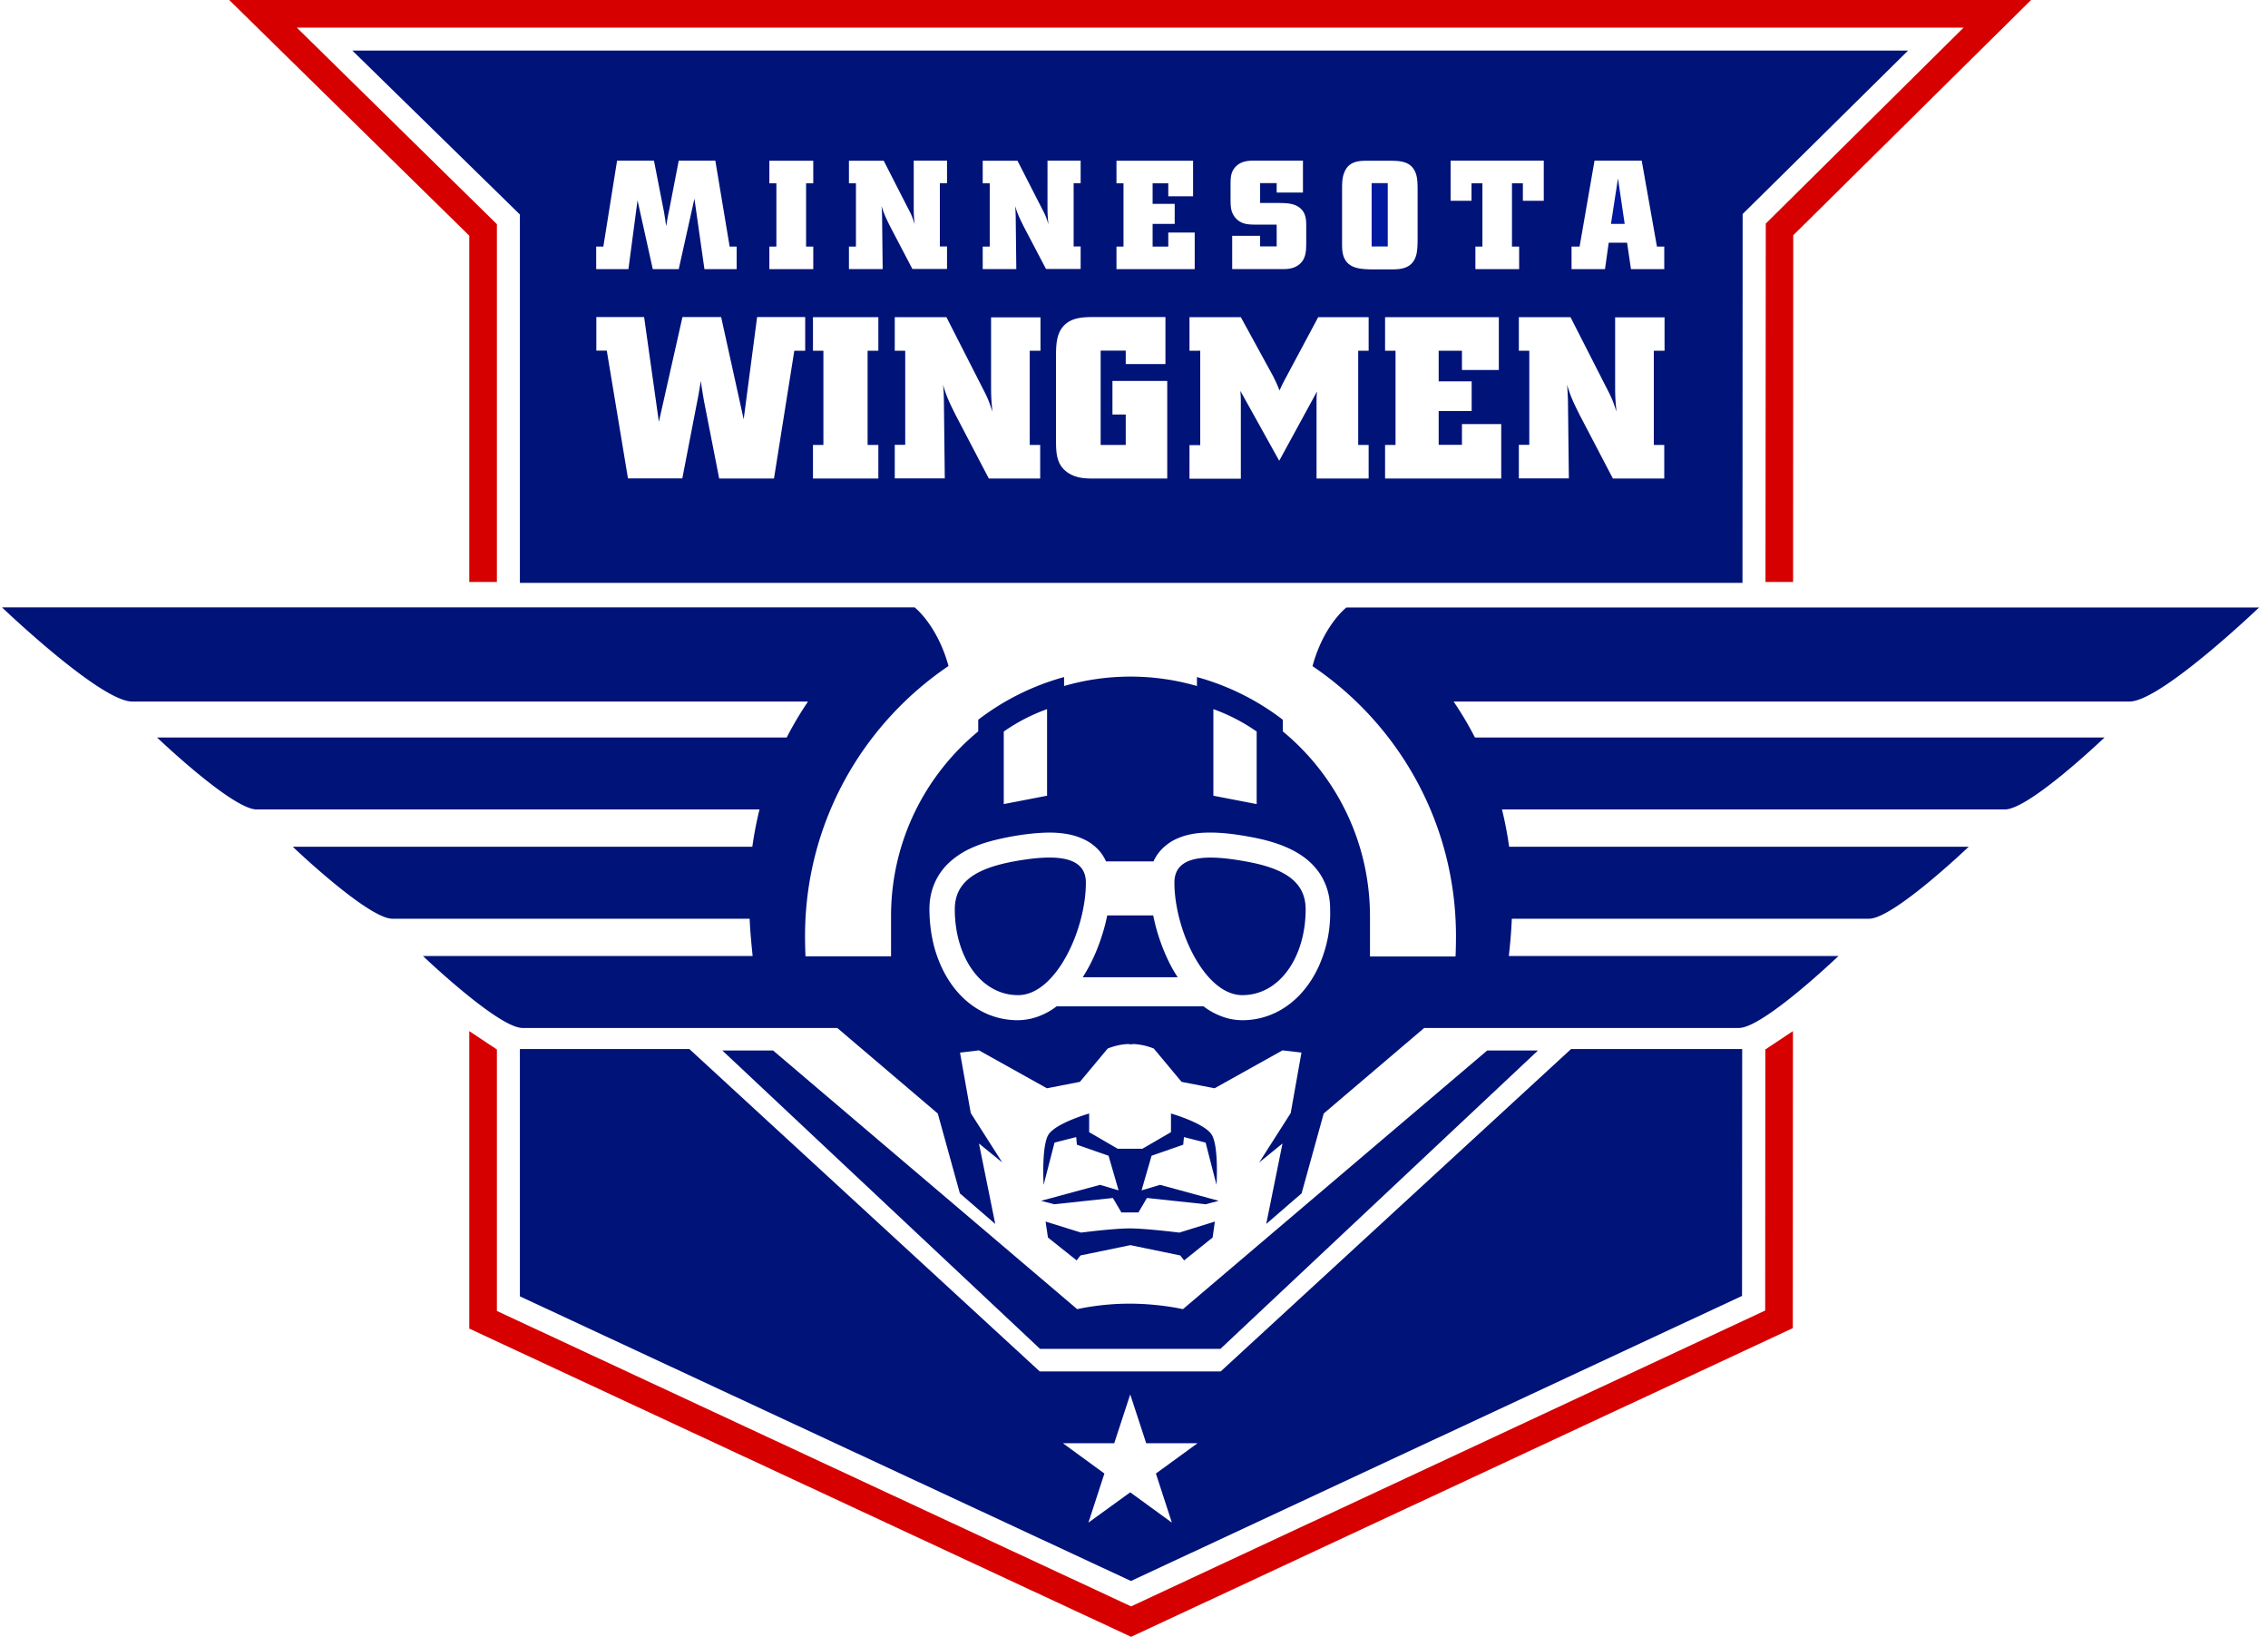 <svg width="237" height="171" viewBox="0 0 237 171" fill="none" xmlns="http://www.w3.org/2000/svg"><path d="M23.951 0l25.087 24.622V60.8h2.886V23.422L31.018 2.885h174.173l-20.672 20.474-.031 37.44h2.886l.016-36.223L212.242 0H23.951zm160.521 109.639l-.015 27.273-66.259 30.907-66.274-30.86v-27.32l-2.886-1.918v31.078L118.198 171l69.145-32.248.015-31.031-2.886 1.918z" fill="#D60000"/><path d="M236.066 63.466h-95.371s-2.371 1.809-3.541 6.128c9.048 6.113 14.992 16.467 14.992 28.21 0 .608-.015 1.496-.046 2.12h-8.94v-4.226c-.015-7.765-3.557-14.705-9.111-19.29v-1.215a26.037 26.037 0 0 0-8.971-4.46v.935a24.978 24.978 0 0 0-6.942-.982 24.9 24.9 0 0 0-6.943.982v-.935a26.037 26.037 0 0 0-8.971 4.46v1.216c-5.522 4.553-9.048 11.414-9.11 19.102v4.398h-8.94a49.168 49.168 0 0 1-.047-2.121c0-11.742 5.944-22.08 14.993-28.21-1.186-4.303-3.542-6.127-3.542-6.127H.206s10.281 9.84 13.604 9.84h70.627a35.41 35.41 0 0 0-2.23 3.757H16.415s7.863 7.516 10.406 7.516h52.545a38.726 38.726 0 0 0-.75 3.899h-48.02s7.863 7.516 10.406 7.516h37.334c.062 1.481.203 2.791.312 3.898H44.201s7.864 7.516 10.407 7.516h32.887l10.5 8.936 2.309 8.342 3.697 3.197-1.701-8.405 2.434 1.98-3.292-5.161-1.123-6.316 1.981-.233 7.099 3.96 3.448-.67 2.902-3.478s.92-.405 1.997-.467h.281v.031c.046 0 .093-.016.14-.016.047 0 .094 0 .14.016v-.031h.266a6.495 6.495 0 0 1 1.997.467l2.901 3.478 3.448.67 7.099-3.96 1.981.233-1.123 6.316-3.292 5.161 2.434-1.98-1.701 8.405 3.698-3.197 2.309-8.342 10.499-8.936h32.888c2.543 0 10.406-7.516 10.406-7.516h-34.448c.125-1.107.25-2.432.312-3.898h37.334c2.543 0 10.406-7.516 10.406-7.516h-48.02a38.208 38.208 0 0 0-.749-3.899h52.56c2.543 0 10.406-7.516 10.406-7.516h-65.79a35.478 35.478 0 0 0-2.231-3.758h70.627c3.26.016 13.542-9.824 13.542-9.824zm-97.773 36.24c-.484 1.466-1.217 2.807-2.2 3.929a8.796 8.796 0 0 1-2.309 1.903 8 8 0 0 1-3.963 1.045 6.13 6.13 0 0 1-2.09-.375 7.407 7.407 0 0 1-1.779-.935l-.187-.141h-15.352a7.049 7.049 0 0 1-1.607.936 6.37 6.37 0 0 1-2.449.515 8.089 8.089 0 0 1-3.058-.593 8.538 8.538 0 0 1-2.527-1.622c-1.467-1.356-2.465-3.15-3.058-5.13-.39-1.326-.578-2.745-.593-4.226 0-.92.156-1.84.515-2.682a6.377 6.377 0 0 1 1.513-2.183 8.67 8.67 0 0 1 1.357-1.03c.64-.39 1.326-.685 2.029-.935.951-.327 1.95-.561 3.011-.764 1.357-.25 2.73-.421 4.087-.437.655 0 1.311.047 1.981.172a6.657 6.657 0 0 1 2.013.717c.437.25.874.593 1.248 1.014.281.327.515.701.702 1.107h4.961a4.5 4.5 0 0 1 1.28-1.653c.358-.296.733-.53 1.123-.702a6.667 6.667 0 0 1 1.529-.483c.671-.14 1.342-.172 2.012-.172 1.358 0 2.746.188 4.088.437 1.045.187 2.028.421 2.964.748.936.328 1.81.733 2.621 1.31a6.848 6.848 0 0 1 1.467 1.388c.577.718.983 1.59 1.201 2.526.125.53.172 1.076.172 1.622a13.352 13.352 0 0 1-.702 4.694zm-23.34 24.076l1.935.577-1.046-3.617-3.307-1.154-.078-.796-2.262.577-1.139 4.413s-.234-3.976.483-5.208c.734-1.232 4.275-2.245 4.275-2.245v1.949l2.98 1.731h2.59l2.98-1.731v-1.949s3.557 1.013 4.274 2.245c.734 1.232.484 5.208.484 5.208l-1.139-4.413-2.262-.577-.078.796-3.307 1.154-1.046 3.617 1.935-.577 6.131 1.669-1.373.359-6.131-.655-.889 1.512h-1.779l-.889-1.512-6.131.655-1.373-.359 6.162-1.669zm8.284 4.99l3.713-1.154-.234 1.669-2.979 2.386-.406-.515-5.211-1.076-5.211 1.076-.405.515-2.996-2.386-.249-1.669 3.713 1.154s3.479-.452 5.133-.436c1.653 0 5.132.436 5.132.436zm-9.766-36.567c0 4.959-3.167 11.758-7.083 11.758-3.916 0-6.615-4.023-6.615-8.966 0-2.995 2.418-4.32 6.272-5.022 3.76-.67 7.426-.764 7.426 2.23zm13.323-18.12a19.147 19.147 0 0 1 4.525 2.34v7.578l-4.525-.873v-9.045zm-21.904 2.34a19.147 19.147 0 0 1 4.525-2.34v9.045l-4.525.873v-7.579zm17.099 23.733c.312.671.671 1.325 1.077 1.934h-9.923c.905-1.404 1.592-2.979 2.091-4.616.187-.608.343-1.216.468-1.84h4.805c.078.39.172.78.265 1.154.312 1.17.718 2.292 1.217 3.368zm14.447-5.162c0 4.96-2.699 8.967-6.615 8.967-3.916 0-7.098-6.815-7.098-11.758 0-2.994 3.666-2.9 7.426-2.214 3.869.686 6.287 2.011 6.287 5.005zm18.971 14.752h5.305l-33.184 31.172h-18.847l-33.199-31.172h5.304l31.78 27.024s2.372-.577 5.492-.577h.062c3.12.016 5.492.577 5.492.577l31.795-27.024z" fill="#001379"/><path d="M145.017 19.133h-1.685v6.612h1.685v-6.612zm24.057-.499l-.733 4.756h1.435l-.702-4.756z" fill="#00199F"/><path d="M36.822 5.286l17.505 17.122v38.485h127.758l.016-38.532 17.286-17.075H36.822zm127.4 20.475h.842l1.56-8.982h4.93l1.592 8.982h.764v2.354h-3.479l-.406-2.76h-1.918l-.39 2.76h-3.495v-2.354zm-12.637-8.982h9.735v4.195h-2.184v-1.825h-1.139v6.612h.749v2.354h-4.571v-2.354h.733v-6.612h-1.139v1.825h-2.184v-4.195zm-22.996 2.354c.015-.608.031-1.2.546-1.73.592-.609 1.388-.624 2.028-.624h4.992v3.337h-2.746v-.983h-1.731v2.074h2.075c.624.016 1.341.016 1.934.406.811.53.811 1.388.811 2.058v1.809c-.015.78-.015 1.793-1.045 2.355-.53.28-1.061.28-1.622.28h-5.071v-3.477h2.918v1.107h1.731v-2.277h-2.262c-.655-.015-1.373-.015-1.95-.608-.562-.561-.593-1.2-.608-1.855v-1.872zm-11.92 6.628h.734v-6.612h-.734v-2.355h8.004v3.712h-2.59v-1.357h-1.638v2.152h2.309v2.09h-2.309v2.37h1.638v-1.466h2.761v3.82h-8.175v-2.354zm-36.273 0h.734v-6.612h-.734v-2.355h4.587v2.355h-.749v6.612h.75v2.354h-4.588v-2.354zm-18.097 0h.749l1.435-8.982h3.854l1.045 5.348c.11.64.14.858.234 1.513.11-.702.156-.982.312-1.7l.998-5.161h3.823l1.497 8.982h.734v2.354h-3.37l-1.046-7.36-1.638 7.36h-2.714l-1.592-7.188-.951 7.188h-3.37v-2.354zm21.826 10.884h-1.123L80.88 49.993h-5.726l-1.56-7.953a48.242 48.242 0 0 1-.359-2.245c-.171 1.045-.234 1.45-.452 2.526l-1.482 7.657h-5.679l-2.215-13.349h-1.092v-3.508h4.992l1.544 10.947 2.465-10.947h4.041l2.356 10.682 1.404-10.682h5.024v3.524h-.016zm7.66 0h-1.123v9.84h1.123v3.508h-6.833v-3.508h1.092v-9.84h-1.092v-3.509h6.833v3.51zm.39-14.05l.063 5.52h-3.526v-2.354h.733v-6.612h-.733v-2.355h3.635l2.543 4.975c.406.764.468.967.686 1.653-.093-.967-.093-1.201-.093-2.09V16.78h3.479v2.354h-.749v6.612h.749V28.1h-3.62l-2.309-4.413c-.593-1.185-.67-1.42-.92-2.168.047.453.047.64.062 1.076zm16.522 14.05h-1.092v9.84h1.092v3.508h-5.367l-3.432-6.565c-.89-1.762-.999-2.105-1.357-3.228.078.671.078.936.093 1.575l.094 8.203H93.5v-3.509h1.093v-9.824H93.5v-3.509h5.4l3.776 7.407c.593 1.139.686 1.435 1.03 2.464-.141-1.434-.141-1.793-.141-3.103v-6.752h5.164v3.493h-.031zm-1.701-12.943c-.592-1.185-.67-1.419-.92-2.167.047.452.047.624.062 1.06l.063 5.52h-3.51v-2.354h.733v-6.612h-.733v-2.355h3.635l2.543 4.975c.405.764.468.967.686 1.653-.094-.967-.094-1.201-.094-2.09V16.78h3.464v2.354h-.733v6.612h.733V28.1h-3.62l-2.309-4.398zm14.993 26.291h-7.598c-.904 0-1.856 0-2.777-.592-1.185-.796-1.263-1.965-1.263-3.384v-8.733c0-.95 0-2.073.546-2.916.842-1.247 2.262-1.247 3.635-1.247h7.254v4.912h-4.149v-1.404h-2.621v9.856h2.621v-3.181h-1.389v-3.509h5.726v10.198h.015zm21.031-13.348h-1.092v9.84h1.092v3.508h-5.445v-7.797c0-.623 0-.764.047-1.294l-3.947 7.236-4.057-7.298c.031.499.047.592.047 1.17v7.999h-5.367V46.5h1.124v-9.855h-1.124v-3.509h5.367l3.37 6.16c.312.64.39.78.671 1.497.312-.67.405-.858.749-1.497l3.292-6.16h5.273v3.51zm-2.075-9.06c-.702-.592-.702-1.466-.702-2.198V19.85c0-.655 0-1.31.249-1.871.484-1.186 1.607-1.186 2.465-1.186h2.216c1.076 0 2.09.047 2.621.983.343.592.343 1.356.343 2.276v4.694c0 .64 0 1.326-.14 1.887-.406 1.497-1.717 1.512-2.699 1.512h-2.06c-.749-.03-1.669-.046-2.293-.56zm15.944 22.408h-12.153v-3.508h1.092v-9.84h-1.092v-3.509h11.888v5.52h-3.853v-2.01h-2.434v3.196h3.448v3.103h-3.448v3.524h2.434v-2.167h4.103v5.691h.015zm17.021-13.348h-1.092v9.84h1.092v3.508h-5.367l-3.432-6.565c-.889-1.762-.998-2.105-1.357-3.228.062.671.062.936.093 1.575l.094 8.203h-5.226v-3.509h1.092v-9.824h-1.092v-3.509h5.398l3.775 7.407c.593 1.139.687 1.435 1.03 2.464-.141-1.434-.141-1.793-.141-3.103v-6.752h5.164v3.493h-.031zm-9.735 72.947l-36.616 33.683H108.65l-36.616-33.683H54.327v25.839l63.856 29.737 63.856-29.784.015-25.792h-17.879zm-41.718 49.479l-4.352-3.166-4.369 3.166 1.67-5.13-4.338-3.166h5.367l1.67-5.099 1.669 5.099h5.367l-4.353 3.166 1.669 5.13z" fill="#001379"/></svg>